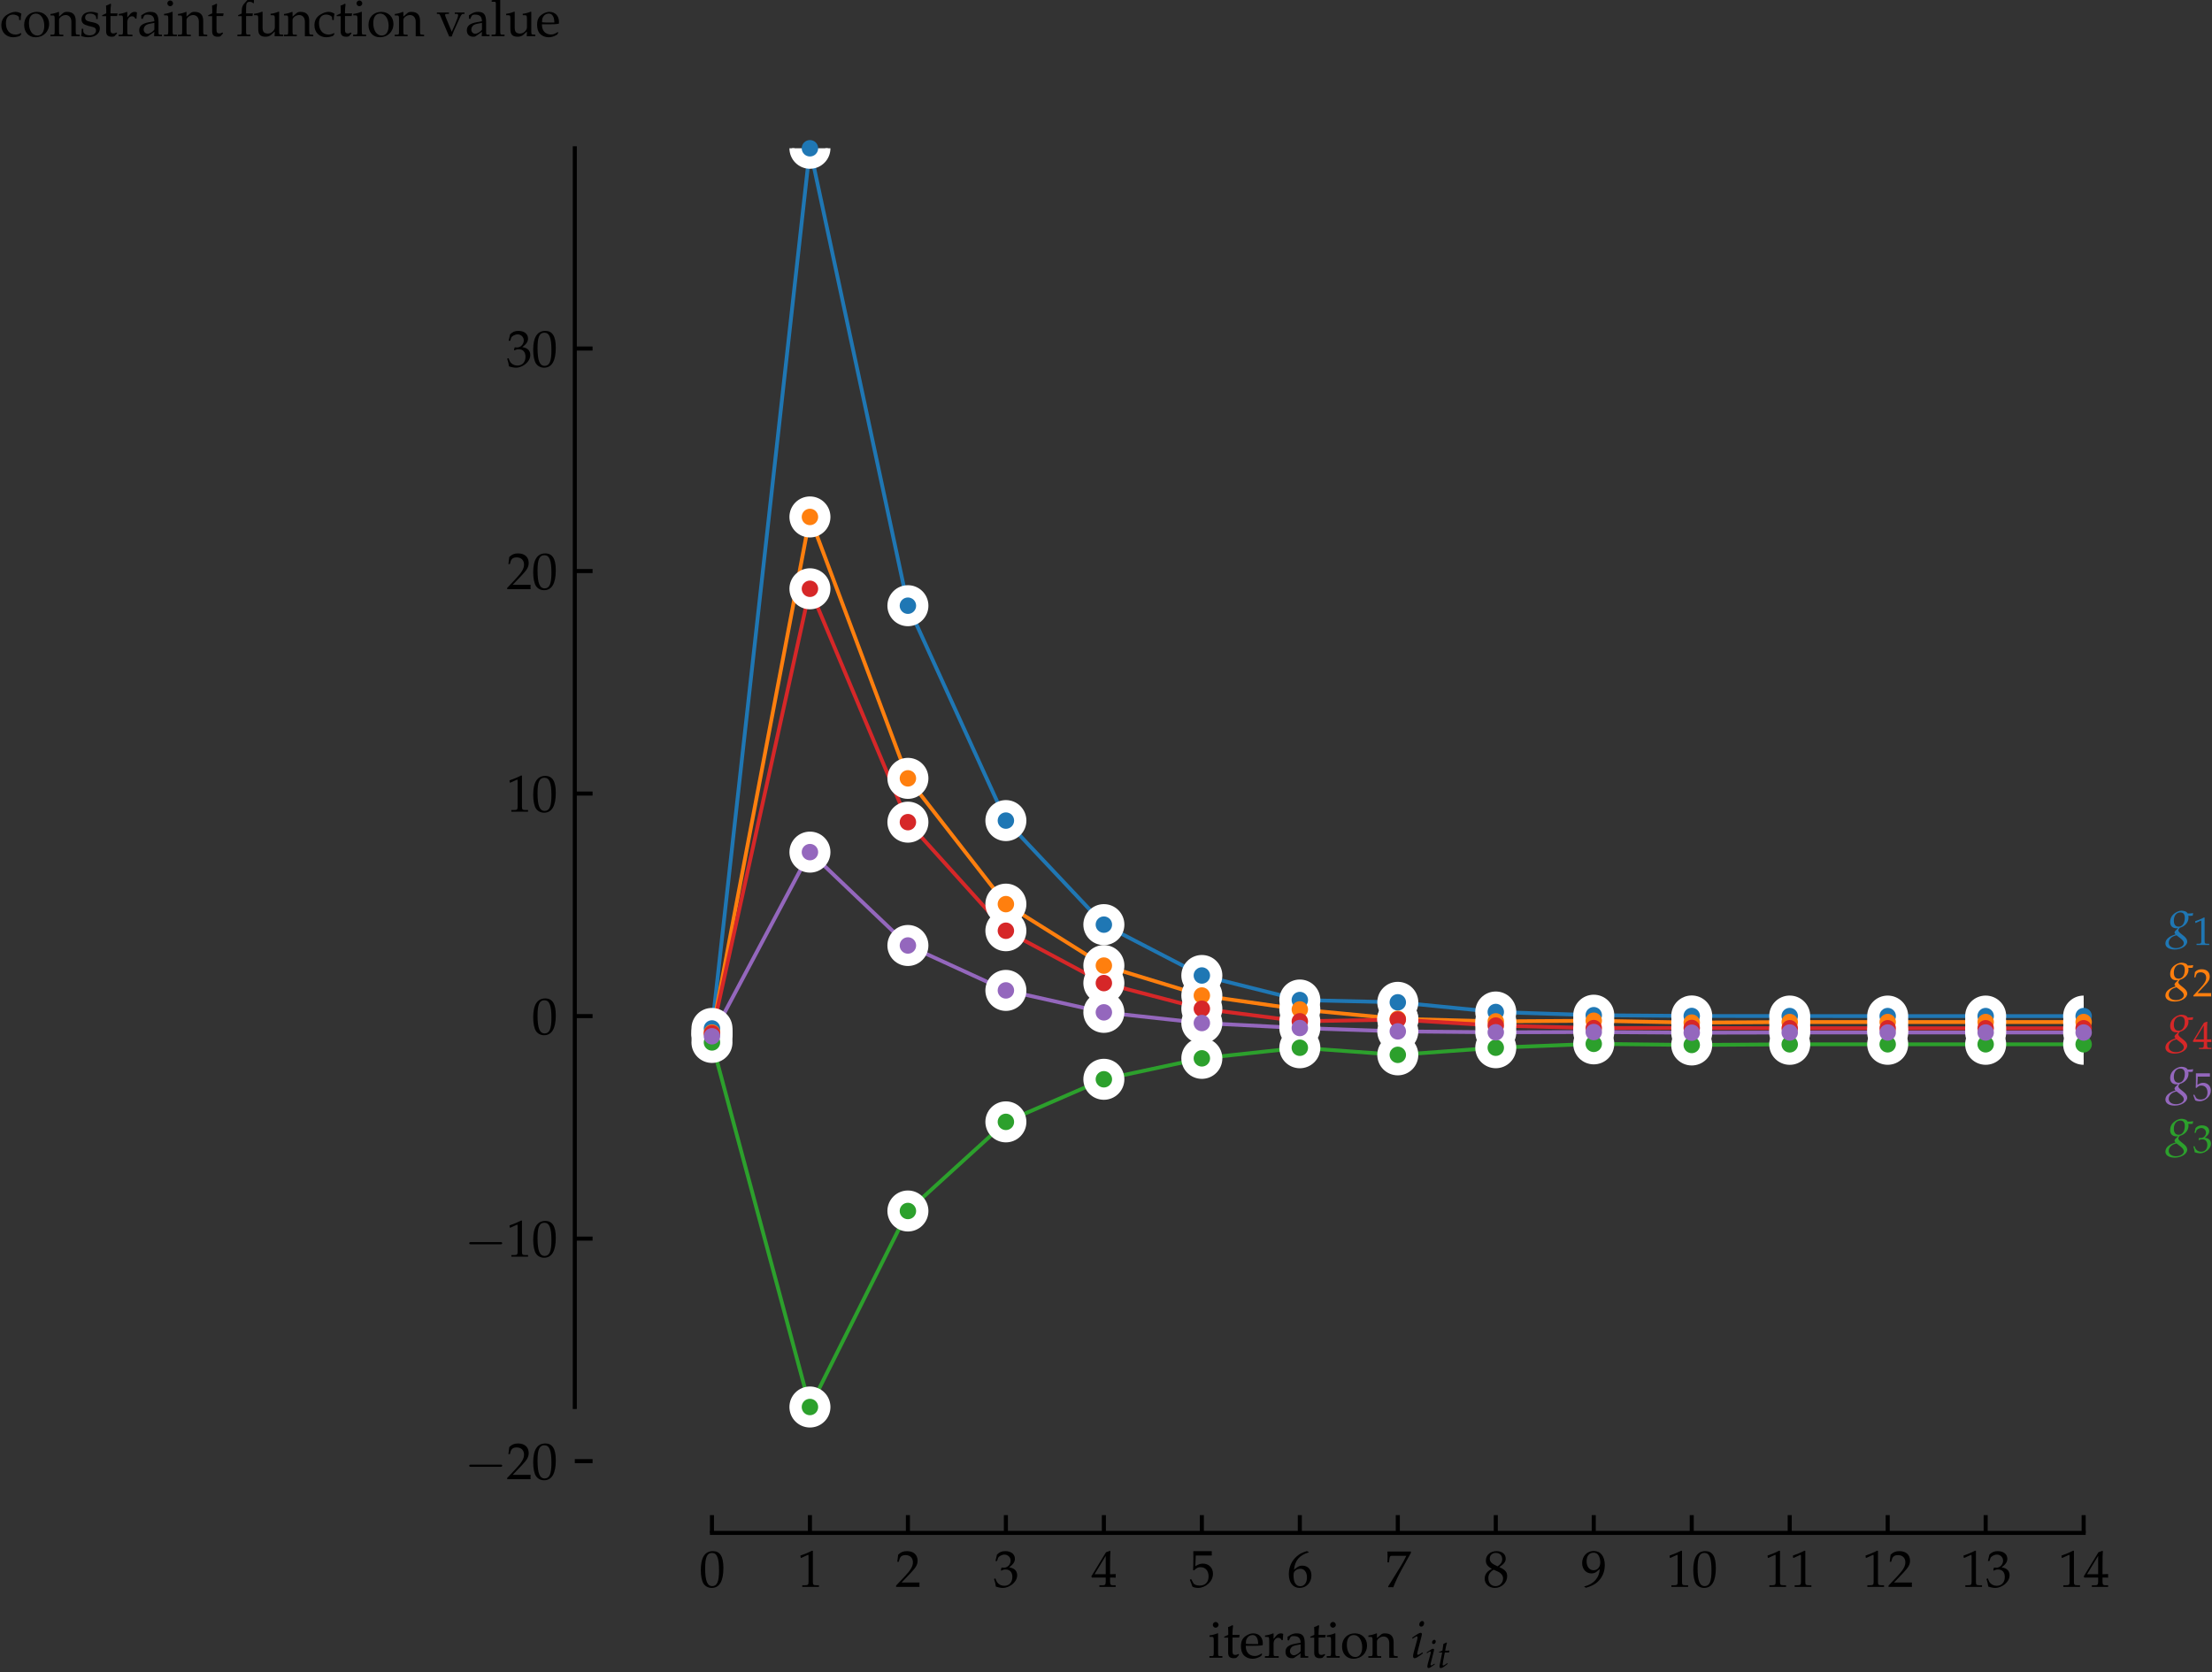 <?xml version="1.0" encoding="utf-8" standalone="no"?>
<!DOCTYPE svg PUBLIC "-//W3C//DTD SVG 1.1//EN"
  "http://www.w3.org/Graphics/SVG/1.1/DTD/svg11.dtd">
<svg height="329.06pt" version="1.1" viewBox="0 0 435.271 329.06" width="435.271pt" xmlns="http://www.w3.org/2000/svg" xmlns:xlink="http://www.w3.org/1999/xlink">
 <rect x="0" y="0" width="435.271" height="329.06" fill="#333333" stroke="none"/>
 <defs>
  <style type="text/css">*{stroke-linecap:butt;stroke-linejoin:round;}</style>
 </defs>
 <g id="figure_1">
  <g id="patch_1">
   <path d="M 0 329.06 
L 435.271 329.06 
L 435.271 0 
L 0 0 
z
" style="fill:none;"/>
  </g>
  <g id="axes_1">
   <g id="patch_2">
    <path d="M 113.105 301.685 
L 410.014 301.685 
L 410.014 29.181 
L 113.105 29.181 
z
" style="fill:none;"/>
   </g>
   <g id="line2d_1">
    <path d="M 140.097 202.407 
L 159.377 29.181 
L 178.656 119.208 
L 197.936 161.501 
L 217.216 181.977 
L 236.496 191.986 
L 255.776 196.814 
L 275.055 197.268 
L 294.335 199.17 
L 313.615 199.802 
L 332.895 199.952 
L 352.175 199.97 
L 371.454 199.974 
L 390.734 199.974 
L 410.014 199.974 
" style="fill:none;stroke:#1f77b4;stroke-linecap:square;stroke-width:0.75;"/>
   </g>
   <g id="line2d_2">
    <path d="M 140.097 203.213 
L 159.377 101.74 
L 178.656 153.188 
L 197.936 177.942 
L 217.216 190.037 
L 236.496 195.926 
L 255.776 198.667 
L 275.055 200.517 
L 294.335 201.018 
L 313.615 200.889 
L 332.895 201.257 
L 352.175 201.15 
L 371.454 201.147 
L 390.734 201.147 
L 410.014 201.147 
" style="fill:none;stroke:#ff7f0e;stroke-linecap:square;stroke-width:0.75;"/>
   </g>
   <g id="line2d_3">
    <path d="M 140.097 205.159 
L 159.377 276.912 
L 178.656 238.334 
L 197.936 220.794 
L 217.216 212.413 
L 236.496 208.293 
L 255.776 206.206 
L 275.055 207.603 
L 294.335 206.201 
L 313.615 205.44 
L 332.895 205.658 
L 352.175 205.533 
L 371.454 205.527 
L 390.734 205.527 
L 410.014 205.527 
" style="fill:none;stroke:#2ca02c;stroke-linecap:square;stroke-width:0.75;"/>
   </g>
   <g id="line2d_4">
    <path d="M 140.097 203.37 
L 159.377 115.878 
L 178.656 161.808 
L 197.936 183.177 
L 217.216 193.483 
L 236.496 198.529 
L 255.776 200.999 
L 275.055 200.662 
L 294.335 201.842 
L 313.615 202.339 
L 332.895 202.315 
L 352.175 202.366 
L 371.454 202.37 
L 390.734 202.37 
L 410.014 202.37 
" style="fill:none;stroke:#d62728;stroke-linecap:square;stroke-width:0.75;"/>
   </g>
   <g id="line2d_5">
    <path d="M 140.097 203.946 
L 159.377 167.705 
L 178.656 186.08 
L 197.936 194.921 
L 217.216 199.24 
L 236.496 201.343 
L 255.776 202.322 
L 275.055 202.983 
L 294.335 203.162 
L 313.615 203.116 
L 332.895 203.247 
L 352.175 203.209 
L 371.454 203.208 
L 390.734 203.208 
L 410.014 203.208 
" style="fill:none;stroke:#9467bd;stroke-linecap:square;stroke-width:0.75;"/>
   </g>
   <g id="matplotlib.axis_1">
    <g id="xtick_1">
     <g id="line2d_6">
      <defs>
       <path d="M 0 0 
L 0 -3.5 
" id="m2b3381c752" style="stroke:#000000;stroke-width:0.8;"/>
      </defs>
      <g>
       <use style="stroke:#000000;stroke-width:0.8;" x="140.097" xlink:href="#m2b3381c752" y="301.685"/>
      </g>
     </g>
     <g id="text_1">
      <!-- $\mathdefault{0}$ -->
      <g transform="translate(137.606 312.313)scale(0.1 -0.1)">
       <defs>
        <path d="M 1683 4416 
C 691 4416 186 3628 186 2077 
C 186 1326 320 680 544 366 
C 768 51 1126 -128 1523 -128 
C 2490 -128 2976 705 2976 2346 
C 2976 3749 2560 4416 1683 4416 
z
M 1568 4192 
C 2189 4192 2438 3564 2438 2025 
C 2438 661 2195 96 1606 96 
C 986 96 723 744 723 2308 
C 723 3660 960 4192 1568 4192 
z
" id="URWPalladioL-Roma-30" transform="scale(0.016)"/>
       </defs>
       <use transform="scale(0.996)" xlink:href="#URWPalladioL-Roma-30"/>
      </g>
     </g>
    </g>
    <g id="xtick_2">
     <g id="line2d_7">
      <g>
       <use style="stroke:#000000;stroke-width:0.8;" x="159.377" xlink:href="#m2b3381c752" y="301.685"/>
      </g>
     </g>
     <g id="text_2">
      <!-- $\mathdefault{1}$ -->
      <g transform="translate(156.886 312.313)scale(0.1 -0.1)">
       <defs>
        <path d="M 429 3584 
L 493 3584 
L 1318 3956 
C 1325 3962 1331 3962 1338 3962 
C 1376 3962 1389 3905 1389 3751 
L 1389 613 
C 1389 276 1318 205 973 205 
L 614 205 
L 614 0 
C 1600 0 1600 0 1670 0 
C 1754 0 1894 0 2112 0 
C 2189 0 2413 0 2675 0 
L 2675 205 
L 2342 205 
C 1990 205 1926 276 1926 612 
L 1926 4443 
L 1837 4475 
C 1421 4257 966 4065 384 3860 
L 429 3584 
z
" id="URWPalladioL-Roma-31" transform="scale(0.016)"/>
       </defs>
       <use transform="scale(0.996)" xlink:href="#URWPalladioL-Roma-31"/>
      </g>
     </g>
    </g>
    <g id="xtick_3">
     <g id="line2d_8">
      <g>
       <use style="stroke:#000000;stroke-width:0.8;" x="178.656" xlink:href="#m2b3381c752" y="301.685"/>
      </g>
     </g>
     <g id="text_3">
      <!-- $\mathdefault{2}$ -->
      <g transform="translate(176.166 312.313)scale(0.1 -0.1)">
       <defs>
        <path d="M 102 160 
L 102 0 
C 1299 0 1299 0 1530 0 
C 1760 0 1760 0 2995 0 
C 2982 125 2982 186 2982 269 
C 2982 348 2982 407 2995 539 
C 2259 539 1965 539 781 539 
L 1946 1761 
C 2566 2414 2758 2763 2758 3238 
C 2758 3966 2259 4416 1446 4416 
C 986 4416 672 4288 358 3969 
L 250 3099 
L 435 3099 
L 518 3393 
C 621 3763 851 3923 1280 3923 
C 1830 3923 2182 3577 2182 3035 
C 2182 2555 1914 2083 1190 1316 
L 102 160 
z
" id="URWPalladioL-Roma-32" transform="scale(0.016)"/>
       </defs>
       <use transform="scale(0.996)" xlink:href="#URWPalladioL-Roma-32"/>
      </g>
     </g>
    </g>
    <g id="xtick_4">
     <g id="line2d_9">
      <g>
       <use style="stroke:#000000;stroke-width:0.8;" x="197.936" xlink:href="#m2b3381c752" y="301.685"/>
      </g>
     </g>
     <g id="text_4">
      <!-- $\mathdefault{3}$ -->
      <g transform="translate(195.446 312.313)scale(0.1 -0.1)">
       <defs>
        <path d="M 275 3197 
L 474 3197 
L 589 3554 
C 659 3770 1062 3987 1395 3987 
C 1811 3987 2150 3649 2150 3248 
C 2150 2770 1773 2368 1318 2368 
C 1267 2368 1197 2368 1114 2381 
L 1018 2381 
L 941 2047 
L 986 2008 
C 1229 2118 1350 2150 1523 2150 
C 2054 2150 2362 1809 2362 1222 
C 2362 566 1971 135 1376 135 
C 1082 135 819 231 627 411 
C 474 553 390 701 269 1049 
L 96 985 
C 230 593 282 361 320 39 
C 659 -77 941 -128 1178 -128 
C 1690 -128 2278 161 2630 593 
C 2848 857 2957 1140 2957 1442 
C 2957 1751 2829 2022 2598 2182 
C 2438 2298 2291 2350 1971 2407 
C 2483 2803 2675 3096 2675 3472 
C 2675 4040 2202 4416 1491 4416 
C 1056 4416 768 4295 461 3989 
L 275 3197 
z
" id="URWPalladioL-Roma-33" transform="scale(0.016)"/>
       </defs>
       <use transform="scale(0.996)" xlink:href="#URWPalladioL-Roma-33"/>
      </g>
     </g>
    </g>
    <g id="xtick_5">
     <g id="line2d_10">
      <g>
       <use style="stroke:#000000;stroke-width:0.8;" x="217.216" xlink:href="#m2b3381c752" y="301.685"/>
      </g>
     </g>
     <g id="text_5">
      <!-- $\mathdefault{4}$ -->
      <g transform="translate(214.725 312.313)scale(0.1 -0.1)">
       <defs>
        <path d="M 1792 1152 
L 1792 673 
C 1792 289 1722 199 1408 199 
L 1011 199 
L 1011 0 
C 1862 0 1862 0 2016 0 
C 2170 0 2170 0 3021 0 
L 3021 199 
L 2714 199 
C 2400 199 2330 282 2330 669 
L 2330 1152 
C 2707 1152 2842 1152 3021 1133 
L 3021 1588 
C 2720 1563 2598 1563 2502 1563 
L 2483 1563 
L 2330 1563 
L 2330 2457 
C 2330 3600 2342 4152 2374 4416 
L 2298 4448 
L 1824 4275 
L 13 1299 
L 83 1152 
L 1792 1152 
z
M 1792 1563 
L 416 1563 
L 1792 3826 
L 1792 1563 
z
" id="URWPalladioL-Roma-34" transform="scale(0.016)"/>
       </defs>
       <use transform="scale(0.996)" xlink:href="#URWPalladioL-Roma-34"/>
      </g>
     </g>
    </g>
    <g id="xtick_6">
     <g id="line2d_11">
      <g>
       <use style="stroke:#000000;stroke-width:0.8;" x="236.496" xlink:href="#m2b3381c752" y="301.685"/>
      </g>
     </g>
     <g id="text_6">
      <!-- $\mathdefault{5}$ -->
      <g transform="translate(234.005 312.313)scale(0.1 -0.1)">
       <defs>
        <path d="M 813 3877 
C 1638 3877 1997 3877 2765 3877 
L 2797 3907 
C 2784 4016 2784 4064 2784 4144 
C 2784 4229 2784 4277 2797 4386 
L 2765 4416 
C 2285 4416 1997 4416 1651 4416 
C 1299 4416 1018 4416 538 4416 
L 506 4403 
C 512 4011 518 3729 518 3523 
C 518 2977 499 2360 480 2077 
L 608 2038 
C 909 2341 1082 2432 1395 2432 
C 2010 2432 2394 1993 2394 1296 
C 2394 580 1984 160 1286 160 
C 941 160 621 277 531 444 
L 237 973 
L 83 883 
C 230 516 307 310 397 27 
C 576 -71 832 -128 1107 -128 
C 1536 -128 1990 59 2342 368 
C 2733 716 2938 1154 2938 1630 
C 2938 2359 2419 2874 1690 2874 
C 1382 2874 1152 2791 755 2554 
L 813 3877 
z
" id="URWPalladioL-Roma-35" transform="scale(0.016)"/>
       </defs>
       <use transform="scale(0.996)" xlink:href="#URWPalladioL-Roma-35"/>
      </g>
     </g>
    </g>
    <g id="xtick_7">
     <g id="line2d_12">
      <g>
       <use style="stroke:#000000;stroke-width:0.8;" x="255.776" xlink:href="#m2b3381c752" y="301.685"/>
      </g>
     </g>
     <g id="text_7">
      <!-- $\mathdefault{6}$ -->
      <g transform="translate(253.285 312.313)scale(0.1 -0.1)">
       <defs>
        <path d="M 2662 4310 
L 2426 4419 
C 1811 4214 1549 4086 1222 3804 
C 563 3246 205 2464 205 1585 
C 205 526 717 -128 1542 -128 
C 2374 -128 2995 532 2995 1405 
C 2995 2143 2554 2624 1875 2624 
C 1555 2624 1363 2540 986 2239 
C 915 2181 909 2175 838 2124 
C 973 3284 1510 3913 2662 4259 
L 2662 4310 
z
M 1632 2239 
C 2118 2239 2445 1816 2445 1181 
C 2445 513 2118 83 1626 83 
C 1082 83 787 551 787 1412 
C 787 1636 813 1758 883 1867 
C 1024 2085 1325 2239 1632 2239 
z
" id="URWPalladioL-Roma-36" transform="scale(0.016)"/>
       </defs>
       <use transform="scale(0.996)" xlink:href="#URWPalladioL-Roma-36"/>
      </g>
     </g>
    </g>
    <g id="xtick_8">
     <g id="line2d_13">
      <g>
       <use style="stroke:#000000;stroke-width:0.8;" x="275.055" xlink:href="#m2b3381c752" y="301.685"/>
      </g>
     </g>
     <g id="text_8">
      <!-- $\mathdefault{7}$ -->
      <g transform="translate(272.565 312.313)scale(0.1 -0.1)">
       <defs>
        <path d="M 358 32 
L 416 -51 
C 666 -32 666 -32 710 -32 
C 755 -32 755 -32 1005 -51 
C 1274 649 1587 1317 2010 2087 
L 3181 4199 
L 3181 4372 
C 2490 4372 2266 4372 1747 4372 
C 1280 4372 966 4372 346 4372 
L 282 4359 
C 301 3750 301 3750 301 3685 
C 301 3614 301 3614 282 3031 
L 474 3031 
L 518 3390 
C 570 3789 614 3840 909 3840 
L 2618 3840 
C 2362 3313 2163 2941 1920 2549 
L 358 32 
z
" id="URWPalladioL-Roma-37" transform="scale(0.016)"/>
       </defs>
       <use transform="scale(0.996)" xlink:href="#URWPalladioL-Roma-37"/>
      </g>
     </g>
    </g>
    <g id="xtick_9">
     <g id="line2d_14">
      <g>
       <use style="stroke:#000000;stroke-width:0.8;" x="294.335" xlink:href="#m2b3381c752" y="301.685"/>
      </g>
     </g>
     <g id="text_9">
      <!-- $\mathdefault{8}$ -->
      <g transform="translate(291.845 312.313)scale(0.1 -0.1)">
       <defs>
        <path d="M 1075 2211 
C 813 2090 704 2019 563 1884 
C 320 1641 192 1352 192 1019 
C 192 359 723 -128 1446 -128 
C 2278 -128 2970 526 2970 1320 
C 2970 1833 2733 2109 2003 2442 
C 2586 2840 2790 3109 2790 3493 
C 2790 4044 2336 4416 1658 4416 
C 896 4416 339 3929 339 3257 
C 339 2821 512 2577 1075 2211 
z
M 1818 1891 
C 2221 1711 2464 1397 2464 1052 
C 2464 513 2061 90 1542 90 
C 998 90 646 475 646 1071 
C 646 1538 832 1833 1306 2122 
L 1818 1891 
z
M 1427 2712 
C 1024 2910 819 3167 819 3487 
C 819 3910 1126 4198 1581 4198 
C 2048 4198 2355 3891 2355 3422 
C 2355 3058 2195 2808 1779 2538 
L 1427 2712 
z
" id="URWPalladioL-Roma-38" transform="scale(0.016)"/>
       </defs>
       <use transform="scale(0.996)" xlink:href="#URWPalladioL-Roma-38"/>
      </g>
     </g>
    </g>
    <g id="xtick_10">
     <g id="line2d_15">
      <g>
       <use style="stroke:#000000;stroke-width:0.8;" x="313.615" xlink:href="#m2b3381c752" y="301.685"/>
      </g>
     </g>
     <g id="text_10">
      <!-- $\mathdefault{9}$ -->
      <g transform="translate(311.124 312.313)scale(0.1 -0.1)">
       <defs>
        <path d="M 614 -106 
C 1325 125 1632 272 1978 566 
C 2598 1098 2925 1835 2925 2693 
C 2925 3776 2406 4435 1562 4435 
C 742 4435 128 3795 128 2938 
C 128 2201 608 1664 1274 1664 
C 1491 1664 1741 1734 1856 1830 
L 2304 2202 
C 2253 1125 1555 336 397 54 
L 397 3 
L 614 -106 
z
M 1536 4224 
C 1824 4224 2035 4102 2176 3846 
C 2291 3641 2368 3328 2368 3040 
C 2368 2451 2029 2055 1536 2055 
C 1024 2055 678 2509 678 3174 
C 678 3821 1011 4224 1536 4224 
z
" id="URWPalladioL-Roma-39" transform="scale(0.016)"/>
       </defs>
       <use transform="scale(0.996)" xlink:href="#URWPalladioL-Roma-39"/>
      </g>
     </g>
    </g>
    <g id="xtick_11">
     <g id="line2d_16">
      <g>
       <use style="stroke:#000000;stroke-width:0.8;" x="332.895" xlink:href="#m2b3381c752" y="301.685"/>
      </g>
     </g>
     <g id="text_11">
      <!-- $\mathdefault{10}$ -->
      <g transform="translate(327.914 312.313)scale(0.1 -0.1)">
       <use transform="scale(0.996)" xlink:href="#URWPalladioL-Roma-31"/>
       <use transform="translate(49.813 0)scale(0.996)" xlink:href="#URWPalladioL-Roma-30"/>
      </g>
     </g>
    </g>
    <g id="xtick_12">
     <g id="line2d_17">
      <g>
       <use style="stroke:#000000;stroke-width:0.8;" x="352.175" xlink:href="#m2b3381c752" y="301.685"/>
      </g>
     </g>
     <g id="text_12">
      <!-- $\mathdefault{11}$ -->
      <g transform="translate(347.193 312.313)scale(0.1 -0.1)">
       <use transform="scale(0.996)" xlink:href="#URWPalladioL-Roma-31"/>
       <use transform="translate(49.813 0)scale(0.996)" xlink:href="#URWPalladioL-Roma-31"/>
      </g>
     </g>
    </g>
    <g id="xtick_13">
     <g id="line2d_18">
      <g>
       <use style="stroke:#000000;stroke-width:0.8;" x="371.454" xlink:href="#m2b3381c752" y="301.685"/>
      </g>
     </g>
     <g id="text_13">
      <!-- $\mathdefault{12}$ -->
      <g transform="translate(366.473 312.313)scale(0.1 -0.1)">
       <use transform="scale(0.996)" xlink:href="#URWPalladioL-Roma-31"/>
       <use transform="translate(49.813 0)scale(0.996)" xlink:href="#URWPalladioL-Roma-32"/>
      </g>
     </g>
    </g>
    <g id="xtick_14">
     <g id="line2d_19">
      <g>
       <use style="stroke:#000000;stroke-width:0.8;" x="390.734" xlink:href="#m2b3381c752" y="301.685"/>
      </g>
     </g>
     <g id="text_14">
      <!-- $\mathdefault{13}$ -->
      <g transform="translate(385.753 312.313)scale(0.1 -0.1)">
       <use transform="scale(0.996)" xlink:href="#URWPalladioL-Roma-31"/>
       <use transform="translate(49.813 0)scale(0.996)" xlink:href="#URWPalladioL-Roma-33"/>
      </g>
     </g>
    </g>
    <g id="xtick_15">
     <g id="line2d_20">
      <g>
       <use style="stroke:#000000;stroke-width:0.8;" x="410.014" xlink:href="#m2b3381c752" y="301.685"/>
      </g>
     </g>
     <g id="text_15">
      <!-- $\mathdefault{14}$ -->
      <g transform="translate(405.033 312.313)scale(0.1 -0.1)">
       <use transform="scale(0.996)" xlink:href="#URWPalladioL-Roma-31"/>
       <use transform="translate(49.813 0)scale(0.996)" xlink:href="#URWPalladioL-Roma-34"/>
      </g>
     </g>
    </g>
    <g id="text_16">
     <!-- iteration $i_{it}$ -->
     <g transform="translate(237.775 326.251)scale(0.1 -0.1)">
      <defs>
       <path d="M 1203 2993 
L 1146 3019 
C 819 2884 486 2793 147 2755 
L 147 2576 
L 384 2576 
C 640 2576 666 2531 666 2105 
L 666 651 
C 666 244 646 199 429 199 
L 134 199 
L 134 0 
C 774 0 774 0 934 0 
C 1094 0 1094 0 1734 0 
L 1734 199 
L 1440 199 
C 1222 199 1203 244 1203 651 
L 1203 2993 
z
M 909 4416 
C 717 4416 550 4249 550 4056 
C 550 3870 717 3704 902 3704 
C 1088 3704 1261 3870 1261 4056 
C 1261 4236 1088 4416 909 4416 
z
" id="URWPalladioL-Roma-69" transform="scale(0.016)"/>
       <path d="M 627 2476 
L 627 619 
C 627 142 838 -64 1331 -64 
C 1478 -64 1632 -32 1670 13 
L 1978 353 
L 1894 463 
C 1734 372 1638 340 1517 340 
C 1267 340 1165 470 1165 788 
L 1165 2489 
L 1984 2489 
L 2042 2816 
L 1165 2816 
L 1165 3056 
C 1165 3321 1184 3547 1235 3951 
L 1158 4021 
C 1005 3925 813 3842 614 3778 
C 634 3585 640 3463 640 3271 
L 640 2822 
L 141 2598 
L 141 2476 
L 627 2476 
z
" id="URWPalladioL-Roma-74" transform="scale(0.016)"/>
       <path d="M 2797 447 
L 2714 511 
C 2304 269 2157 212 1882 212 
C 1466 212 1120 398 941 711 
C 819 921 774 1101 762 1472 
L 1696 1472 
C 2138 1472 2413 1472 2854 1544 
C 2861 1634 2867 1693 2867 1771 
C 2867 2520 2394 3008 1677 3008 
C 1440 3008 1165 2924 902 2770 
C 378 2469 166 2071 166 1404 
C 166 1000 262 654 435 410 
C 691 71 1120 -128 1600 -128 
C 1837 -128 2074 -77 2336 37 
C 2509 108 2643 191 2669 230 
L 2797 447 
z
M 2298 1690 
C 1965 1690 1811 1690 1581 1690 
C 1286 1690 1120 1690 774 1722 
C 774 2027 800 2169 883 2337 
C 1018 2622 1293 2796 1600 2796 
C 1811 2796 1978 2711 2093 2534 
C 2234 2319 2278 2129 2298 1690 
z
" id="URWPalladioL-Roma-65" transform="scale(0.016)"/>
       <path d="M 147 2565 
L 384 2565 
C 640 2565 666 2520 666 2094 
L 666 643 
C 666 237 646 192 429 192 
L 134 192 
L 134 -7 
C 595 -7 762 -7 922 -7 
C 1050 -7 1050 -7 1837 -7 
L 1837 192 
L 1504 192 
C 1216 192 1203 211 1203 638 
L 1203 1751 
C 1203 2139 1459 2463 1773 2463 
C 1965 2463 2099 2373 2202 2169 
L 2336 2169 
L 2394 2937 
C 2323 2982 2208 3008 2093 3008 
C 1901 3008 1696 2905 1562 2745 
L 1203 2322 
L 1203 2982 
L 1146 3008 
C 819 2873 486 2783 147 2745 
L 147 2565 
z
" id="URWPalladioL-Roma-72" transform="scale(0.016)"/>
       <path d="M 2074 538 
L 2042 -1 
C 2458 -1 2458 -1 2541 -1 
C 2573 -1 2733 -1 3014 -1 
L 3014 192 
L 2765 192 
C 2611 192 2586 244 2586 558 
L 2586 1731 
C 2586 2668 2317 3008 1574 3008 
C 1299 3008 1043 2937 800 2791 
L 461 2585 
L 461 2171 
L 627 2126 
L 710 2323 
C 845 2623 909 2668 1203 2668 
C 1805 2668 2054 2431 2074 1852 
L 1440 1736 
C 570 1577 205 1277 205 722 
C 205 224 506 -64 1011 -64 
C 1126 -64 1235 -45 1280 -13 
L 2074 538 
z
M 2074 806 
C 1888 544 1485 302 1235 302 
C 979 302 755 538 755 812 
C 755 1048 883 1271 1075 1392 
C 1235 1488 1587 1577 2074 1648 
L 2074 806 
z
" id="URWPalladioL-Roma-61" transform="scale(0.016)"/>
       <path d="M 1786 3008 
C 851 3008 205 2347 205 1392 
C 205 487 774 -128 1600 -128 
C 2586 -128 3290 558 3290 1520 
C 3290 2386 2662 3008 1786 3008 
z
M 1670 2796 
C 2259 2796 2694 2155 2694 1283 
C 2694 545 2368 83 1850 83 
C 1222 83 800 699 800 1610 
C 800 2379 1107 2796 1670 2796 
z
" id="URWPalladioL-Roma-6f" transform="scale(0.016)"/>
       <path d="M 2624 -7 
C 3014 -7 3021 -7 3130 -7 
C 3219 -7 3219 -7 3661 -7 
L 3661 179 
L 3398 205 
C 3181 205 3162 244 3162 654 
L 3162 1892 
C 3162 2642 2810 3008 2093 3008 
C 1856 3008 1722 2963 1587 2847 
L 1101 2424 
L 1101 2982 
L 1043 3008 
C 717 2873 384 2783 45 2745 
L 45 2565 
L 282 2565 
C 538 2565 563 2520 563 2094 
L 563 643 
C 563 237 544 192 326 192 
L 38 192 
L 38 -7 
C 474 -7 646 -7 832 -7 
C 1018 -7 1190 -7 1626 -7 
L 1626 192 
L 1338 192 
C 1120 192 1101 237 1101 643 
L 1101 2011 
C 1101 2300 1523 2616 1914 2616 
C 2342 2616 2624 2297 2624 1806 
L 2624 -7 
z
" id="URWPalladioL-Roma-6e" transform="scale(0.016)"/>
       <path d="M 218 2471 
L 262 2343 
L 467 2477 
C 704 2625 723 2637 768 2637 
C 832 2637 883 2574 883 2490 
C 883 2445 858 2299 832 2208 
L 410 676 
C 358 478 326 306 326 184 
C 326 31 397 -64 518 -64 
C 685 -64 915 69 1542 536 
L 1478 651 
L 1312 543 
C 1126 421 979 351 922 351 
C 877 351 838 415 838 478 
C 838 542 851 600 883 734 
L 1376 2676 
C 1402 2784 1414 2855 1414 2906 
C 1414 3014 1357 3072 1254 3072 
C 1114 3072 877 2938 397 2599 
L 218 2471 
z
M 1459 4529 
C 1274 4529 1088 4318 1088 4102 
C 1088 3942 1184 3840 1338 3840 
C 1536 3840 1690 4025 1690 4267 
C 1690 4420 1594 4529 1459 4529 
z
" id="URWPalladioL-Ital-69" transform="scale(0.016)"/>
       <path d="M 800 2465 
L 442 671 
C 435 626 429 615 410 538 
C 371 361 358 265 358 190 
C 358 31 429 -64 550 -64 
C 774 -64 998 62 1498 463 
L 1594 538 
L 1696 621 
L 1632 735 
L 1344 538 
C 1158 412 1030 348 960 348 
C 902 348 870 399 870 474 
C 870 639 960 1153 1146 2072 
L 1229 2465 
L 1914 2465 
L 1984 2784 
C 1741 2752 1523 2752 1280 2752 
C 1382 3348 1453 3659 1568 4001 
L 1498 4097 
C 1370 4021 1197 3944 998 3868 
L 838 2784 
C 557 2650 390 2580 275 2548 
L 262 2465 
L 800 2465 
z
" id="URWPalladioL-Ital-74" transform="scale(0.016)"/>
      </defs>
      <use transform="scale(0.996)" xlink:href="#URWPalladioL-Roma-69"/>
      <use transform="translate(28.99 0)scale(0.996)" xlink:href="#URWPalladioL-Roma-74"/>
      <use transform="translate(61.467 0)scale(0.996)" xlink:href="#URWPalladioL-Roma-65"/>
      <use transform="translate(109.188 0)scale(0.996)" xlink:href="#URWPalladioL-Roma-72"/>
      <use transform="translate(148.54 0)scale(0.996)" xlink:href="#URWPalladioL-Roma-61"/>
      <use transform="translate(198.353 0)scale(0.996)" xlink:href="#URWPalladioL-Roma-74"/>
      <use transform="translate(230.83 0)scale(0.996)" xlink:href="#URWPalladioL-Roma-69"/>
      <use transform="translate(259.82 0)scale(0.996)" xlink:href="#URWPalladioL-Roma-6f"/>
      <use transform="translate(314.216 0)scale(0.996)" xlink:href="#URWPalladioL-Roma-6e"/>
      <use transform="translate(397.652 0)scale(0.996)" xlink:href="#URWPalladioL-Ital-69"/>
      <use transform="translate(427.009 -19.6)scale(0.757)" xlink:href="#URWPalladioL-Ital-69"/>
      <use transform="translate(450.48 -19.6)scale(0.757)" xlink:href="#URWPalladioL-Ital-74"/>
     </g>
    </g>
   </g>
   <g id="matplotlib.axis_2">
    <g id="ytick_1">
     <g id="line2d_21">
      <defs>
       <path d="M 0 0 
L 3.5 0 
" id="mc78c1a6d65" style="stroke:#000000;stroke-width:0.8;"/>
      </defs>
      <g>
       <use style="stroke:#000000;stroke-width:0.8;" x="113.105" xlink:href="#mc78c1a6d65" y="287.56"/>
      </g>
     </g>
     <g id="text_17">
      <!-- $\mathdefault{−20}$ -->
      <g transform="translate(91.448 291.124)scale(0.1 -0.1)">
       <defs>
        <path d="M 4218 1472 
C 4326 1472 4442 1472 4442 1600 
C 4442 1728 4326 1728 4218 1728 
L 755 1728 
C 646 1728 531 1728 531 1600 
C 531 1472 646 1472 755 1472 
L 4218 1472 
z
" id="CMSY10-0" transform="scale(0.016)"/>
       </defs>
       <use transform="scale(1.038)" xlink:href="#CMSY10-0"/>
       <use transform="translate(81.942 0)scale(0.996)" xlink:href="#URWPalladioL-Roma-32"/>
       <use transform="translate(131.755 0)scale(0.996)" xlink:href="#URWPalladioL-Roma-30"/>
      </g>
     </g>
    </g>
    <g id="ytick_2">
     <g id="line2d_22">
      <g>
       <use style="stroke:#000000;stroke-width:0.8;" x="113.105" xlink:href="#mc78c1a6d65" y="243.767"/>
      </g>
     </g>
     <g id="text_18">
      <!-- $\mathdefault{−10}$ -->
      <g transform="translate(91.448 247.331)scale(0.1 -0.1)">
       <use transform="scale(1.038)" xlink:href="#CMSY10-0"/>
       <use transform="translate(81.942 0)scale(0.996)" xlink:href="#URWPalladioL-Roma-31"/>
       <use transform="translate(131.755 0)scale(0.996)" xlink:href="#URWPalladioL-Roma-30"/>
      </g>
     </g>
    </g>
    <g id="ytick_3">
     <g id="line2d_23">
      <g>
       <use style="stroke:#000000;stroke-width:0.8;" x="113.105" xlink:href="#mc78c1a6d65" y="199.974"/>
      </g>
     </g>
     <g id="text_19">
      <!-- $\mathdefault{0}$ -->
      <g transform="translate(104.624 203.538)scale(0.1 -0.1)">
       <use transform="scale(0.996)" xlink:href="#URWPalladioL-Roma-30"/>
      </g>
     </g>
    </g>
    <g id="ytick_4">
     <g id="line2d_24">
      <g>
       <use style="stroke:#000000;stroke-width:0.8;" x="113.105" xlink:href="#mc78c1a6d65" y="156.181"/>
      </g>
     </g>
     <g id="text_20">
      <!-- $\mathdefault{10}$ -->
      <g transform="translate(99.642 159.745)scale(0.1 -0.1)">
       <use transform="scale(0.996)" xlink:href="#URWPalladioL-Roma-31"/>
       <use transform="translate(49.813 0)scale(0.996)" xlink:href="#URWPalladioL-Roma-30"/>
      </g>
     </g>
    </g>
    <g id="ytick_5">
     <g id="line2d_25">
      <g>
       <use style="stroke:#000000;stroke-width:0.8;" x="113.105" xlink:href="#mc78c1a6d65" y="112.388"/>
      </g>
     </g>
     <g id="text_21">
      <!-- $\mathdefault{20}$ -->
      <g transform="translate(99.642 115.952)scale(0.1 -0.1)">
       <use transform="scale(0.996)" xlink:href="#URWPalladioL-Roma-32"/>
       <use transform="translate(49.813 0)scale(0.996)" xlink:href="#URWPalladioL-Roma-30"/>
      </g>
     </g>
    </g>
    <g id="ytick_6">
     <g id="line2d_26">
      <g>
       <use style="stroke:#000000;stroke-width:0.8;" x="113.105" xlink:href="#mc78c1a6d65" y="68.595"/>
      </g>
     </g>
     <g id="text_22">
      <!-- $\mathdefault{30}$ -->
      <g transform="translate(99.642 72.159)scale(0.1 -0.1)">
       <use transform="scale(0.996)" xlink:href="#URWPalladioL-Roma-33"/>
       <use transform="translate(49.813 0)scale(0.996)" xlink:href="#URWPalladioL-Roma-30"/>
      </g>
     </g>
    </g>
    <g id="text_23">
     <!-- constraint function value -->
     <g transform="translate(0 7.128)scale(0.1 -0.1)">
      <defs>
       <path d="M 2554 1994 
C 2554 2289 2586 2552 2643 2783 
C 2387 2937 2163 3008 1901 3008 
C 1594 3008 1235 2886 851 2642 
C 403 2360 166 1911 166 1347 
C 166 481 774 -128 1632 -128 
C 1965 -128 2445 -6 2509 90 
L 2643 295 
L 2579 391 
C 2342 263 2138 205 1907 205 
C 1197 205 730 757 730 1603 
C 730 2289 1050 2674 1626 2674 
C 1907 2674 2214 2546 2330 2386 
L 2374 1994 
L 2554 1994 
z
" id="URWPalladioL-Roma-63" transform="scale(0.016)"/>
       <path d="M 262 917 
C 262 475 243 282 192 26 
C 525 -83 774 -128 1069 -128 
C 1907 -128 2502 321 2502 949 
C 2502 1148 2445 1295 2323 1424 
C 2157 1584 1946 1661 1382 1770 
C 858 1873 685 2001 685 2296 
C 685 2616 909 2796 1299 2796 
C 1728 2796 2054 2572 2054 2270 
L 2054 2123 
L 2234 2123 
C 2240 2495 2246 2648 2266 2847 
C 1926 2963 1696 3008 1434 3008 
C 691 3008 237 2655 237 2078 
C 237 1770 378 1552 672 1417 
C 845 1340 1184 1238 1619 1141 
C 1907 1077 2029 943 2029 699 
C 2029 353 1709 109 1254 109 
C 787 109 454 333 454 654 
L 454 917 
L 262 917 
z
" id="URWPalladioL-Roma-73" transform="scale(0.016)"/>
       <path d="M 2182 4601 
C 2048 4652 1971 4672 1888 4672 
C 1683 4672 1459 4563 1318 4404 
L 947 3985 
C 762 3775 678 3490 678 3070 
L 678 2803 
L 237 2604 
L 237 2476 
L 678 2476 
L 678 651 
C 678 244 659 199 442 199 
L 147 199 
L 147 0 
C 787 0 787 0 947 0 
C 1107 0 1107 0 1747 0 
L 1747 199 
L 1453 199 
C 1235 199 1216 245 1216 653 
L 1216 2489 
L 2010 2489 
L 2054 2816 
L 1216 2816 
L 1216 3350 
C 1216 4073 1299 4248 1664 4248 
C 1837 4248 1952 4204 2106 4071 
L 2182 4109 
L 2182 4601 
z
" id="URWPalladioL-Roma-66" transform="scale(0.016)"/>
       <path d="M 3219 3009 
L 3162 3035 
C 2835 2900 2502 2810 2163 2772 
L 2163 2592 
L 2400 2592 
C 2656 2592 2682 2547 2682 2121 
L 2682 1070 
C 2682 928 2592 747 2445 599 
C 2266 418 2061 327 1811 327 
C 1587 327 1408 398 1306 521 
C 1216 624 1171 824 1171 1107 
L 1171 3009 
L 1114 3035 
C 787 2900 454 2810 115 2772 
L 115 2592 
L 352 2592 
C 608 2592 634 2547 634 2122 
L 634 1039 
C 634 587 672 387 787 227 
C 928 33 1171 -64 1536 -64 
C 1824 -64 2080 26 2253 186 
L 2682 585 
C 2682 401 2675 298 2656 0 
C 3085 0 3091 0 3187 0 
C 3277 0 3277 0 3718 0 
L 3718 186 
L 3456 212 
C 3238 212 3219 251 3219 664 
L 3219 3009 
z
" id="URWPalladioL-Roma-75" transform="scale(0.016)"/>
       <path d="M 3450 2752 
L 3450 2932 
C 3066 2932 2950 2932 2848 2932 
C 2746 2932 2630 2932 2246 2932 
L 2246 2752 
L 2509 2752 
C 2611 2752 2662 2694 2662 2591 
C 2662 2489 2618 2317 2541 2124 
L 2272 1445 
C 2195 1259 2118 1080 1875 549 
L 1114 2393 
C 1075 2482 1056 2566 1056 2636 
C 1056 2707 1114 2752 1216 2752 
L 1530 2752 
L 1530 2932 
C 902 2932 902 2932 781 2932 
C 659 2932 352 2932 38 2932 
L 38 2752 
L 256 2752 
C 352 2739 384 2701 454 2541 
L 1555 -32 
L 1875 -32 
C 1914 77 1978 243 1978 256 
C 2048 447 2131 664 2138 664 
L 2893 2324 
C 3034 2625 3123 2739 3251 2752 
L 3450 2752 
z
" id="URWPalladioL-Roma-76" transform="scale(0.016)"/>
       <path d="M 147 4256 
L 506 4256 
C 621 4256 666 4185 666 3992 
L 666 651 
C 666 244 646 199 429 199 
L 134 199 
L 134 0 
C 774 0 774 0 934 0 
C 1094 0 1094 0 1734 0 
L 1734 199 
L 1440 199 
C 1222 199 1203 244 1203 650 
L 1203 4621 
L 1146 4673 
C 864 4564 653 4512 147 4435 
L 147 4256 
z
" id="URWPalladioL-Roma-6c" transform="scale(0.016)"/>
      </defs>
      <use transform="scale(0.996)" xlink:href="#URWPalladioL-Roma-63"/>
      <use transform="translate(44.234 0)scale(0.996)" xlink:href="#URWPalladioL-Roma-6f"/>
      <use transform="translate(98.629 0)scale(0.996)" xlink:href="#URWPalladioL-Roma-6e"/>
      <use transform="translate(156.611 0)scale(0.996)" xlink:href="#URWPalladioL-Roma-73"/>
      <use transform="translate(198.853 0)scale(0.996)" xlink:href="#URWPalladioL-Roma-74"/>
      <use transform="translate(231.33 0)scale(0.996)" xlink:href="#URWPalladioL-Roma-72"/>
      <use transform="translate(270.682 0)scale(0.996)" xlink:href="#URWPalladioL-Roma-61"/>
      <use transform="translate(320.495 0)scale(0.996)" xlink:href="#URWPalladioL-Roma-69"/>
      <use transform="translate(349.485 0)scale(0.996)" xlink:href="#URWPalladioL-Roma-6e"/>
      <use transform="translate(407.467 0)scale(0.996)" xlink:href="#URWPalladioL-Roma-74"/>
      <use transform="translate(464.851 0)scale(0.996)" xlink:href="#URWPalladioL-Roma-66"/>
      <use transform="translate(498.026 0)scale(0.996)" xlink:href="#URWPalladioL-Roma-75"/>
      <use transform="translate(558.1 0)scale(0.996)" xlink:href="#URWPalladioL-Roma-6e"/>
      <use transform="translate(616.082 0)scale(0.996)" xlink:href="#URWPalladioL-Roma-63"/>
      <use transform="translate(660.316 0)scale(0.996)" xlink:href="#URWPalladioL-Roma-74"/>
      <use transform="translate(692.793 0)scale(0.996)" xlink:href="#URWPalladioL-Roma-69"/>
      <use transform="translate(721.783 0)scale(0.996)" xlink:href="#URWPalladioL-Roma-6f"/>
      <use transform="translate(776.179 0)scale(0.996)" xlink:href="#URWPalladioL-Roma-6e"/>
      <use transform="translate(859.067 0)scale(0.996)" xlink:href="#URWPalladioL-Roma-76"/>
      <use transform="translate(915.355 0)scale(0.996)" xlink:href="#URWPalladioL-Roma-61"/>
      <use transform="translate(965.168 0)scale(0.996)" xlink:href="#URWPalladioL-Roma-6c"/>
      <use transform="translate(994.159 0)scale(0.996)" xlink:href="#URWPalladioL-Roma-75"/>
      <use transform="translate(1054.232 0)scale(0.996)" xlink:href="#URWPalladioL-Roma-65"/>
     </g>
    </g>
   </g>
   <g id="PathCollection_1">
    <defs>
     <path d="M 0 3.536 
C 0.938 3.536 1.837 3.163 2.5 2.5 
C 3.163 1.837 3.536 0.938 3.536 0 
C 3.536 -0.938 3.163 -1.837 2.5 -2.5 
C 1.837 -3.163 0.938 -3.536 0 -3.536 
C -0.938 -3.536 -1.837 -3.163 -2.5 -2.5 
C -3.163 -1.837 -3.536 -0.938 -3.536 0 
C -3.536 0.938 -3.163 1.837 -2.5 2.5 
C -1.837 3.163 -0.938 3.536 0 3.536 
z
" id="m907aef82c3" style="stroke:#ffffff;"/>
    </defs>
    <g clip-path="url(#pf717ce9163)">
     <use style="fill:#ffffff;stroke:#ffffff;" x="140.097" xlink:href="#m907aef82c3" y="202.407"/>
     <use style="fill:#ffffff;stroke:#ffffff;" x="159.377" xlink:href="#m907aef82c3" y="29.181"/>
     <use style="fill:#ffffff;stroke:#ffffff;" x="178.656" xlink:href="#m907aef82c3" y="119.208"/>
     <use style="fill:#ffffff;stroke:#ffffff;" x="197.936" xlink:href="#m907aef82c3" y="161.501"/>
     <use style="fill:#ffffff;stroke:#ffffff;" x="217.216" xlink:href="#m907aef82c3" y="181.977"/>
     <use style="fill:#ffffff;stroke:#ffffff;" x="236.496" xlink:href="#m907aef82c3" y="191.986"/>
     <use style="fill:#ffffff;stroke:#ffffff;" x="255.776" xlink:href="#m907aef82c3" y="196.814"/>
     <use style="fill:#ffffff;stroke:#ffffff;" x="275.055" xlink:href="#m907aef82c3" y="197.268"/>
     <use style="fill:#ffffff;stroke:#ffffff;" x="294.335" xlink:href="#m907aef82c3" y="199.17"/>
     <use style="fill:#ffffff;stroke:#ffffff;" x="313.615" xlink:href="#m907aef82c3" y="199.802"/>
     <use style="fill:#ffffff;stroke:#ffffff;" x="332.895" xlink:href="#m907aef82c3" y="199.952"/>
     <use style="fill:#ffffff;stroke:#ffffff;" x="352.175" xlink:href="#m907aef82c3" y="199.97"/>
     <use style="fill:#ffffff;stroke:#ffffff;" x="371.454" xlink:href="#m907aef82c3" y="199.974"/>
     <use style="fill:#ffffff;stroke:#ffffff;" x="390.734" xlink:href="#m907aef82c3" y="199.974"/>
     <use style="fill:#ffffff;stroke:#ffffff;" x="410.014" xlink:href="#m907aef82c3" y="199.974"/>
    </g>
   </g>
   <g id="PathCollection_2">
    <g clip-path="url(#pf717ce9163)">
     <use style="fill:#ffffff;stroke:#ffffff;" x="140.097" xlink:href="#m907aef82c3" y="203.213"/>
     <use style="fill:#ffffff;stroke:#ffffff;" x="159.377" xlink:href="#m907aef82c3" y="101.74"/>
     <use style="fill:#ffffff;stroke:#ffffff;" x="178.656" xlink:href="#m907aef82c3" y="153.188"/>
     <use style="fill:#ffffff;stroke:#ffffff;" x="197.936" xlink:href="#m907aef82c3" y="177.942"/>
     <use style="fill:#ffffff;stroke:#ffffff;" x="217.216" xlink:href="#m907aef82c3" y="190.037"/>
     <use style="fill:#ffffff;stroke:#ffffff;" x="236.496" xlink:href="#m907aef82c3" y="195.926"/>
     <use style="fill:#ffffff;stroke:#ffffff;" x="255.776" xlink:href="#m907aef82c3" y="198.667"/>
     <use style="fill:#ffffff;stroke:#ffffff;" x="275.055" xlink:href="#m907aef82c3" y="200.517"/>
     <use style="fill:#ffffff;stroke:#ffffff;" x="294.335" xlink:href="#m907aef82c3" y="201.018"/>
     <use style="fill:#ffffff;stroke:#ffffff;" x="313.615" xlink:href="#m907aef82c3" y="200.889"/>
     <use style="fill:#ffffff;stroke:#ffffff;" x="332.895" xlink:href="#m907aef82c3" y="201.257"/>
     <use style="fill:#ffffff;stroke:#ffffff;" x="352.175" xlink:href="#m907aef82c3" y="201.15"/>
     <use style="fill:#ffffff;stroke:#ffffff;" x="371.454" xlink:href="#m907aef82c3" y="201.147"/>
     <use style="fill:#ffffff;stroke:#ffffff;" x="390.734" xlink:href="#m907aef82c3" y="201.147"/>
     <use style="fill:#ffffff;stroke:#ffffff;" x="410.014" xlink:href="#m907aef82c3" y="201.147"/>
    </g>
   </g>
   <g id="PathCollection_3">
    <g clip-path="url(#pf717ce9163)">
     <use style="fill:#ffffff;stroke:#ffffff;" x="140.097" xlink:href="#m907aef82c3" y="205.159"/>
     <use style="fill:#ffffff;stroke:#ffffff;" x="159.377" xlink:href="#m907aef82c3" y="276.912"/>
     <use style="fill:#ffffff;stroke:#ffffff;" x="178.656" xlink:href="#m907aef82c3" y="238.334"/>
     <use style="fill:#ffffff;stroke:#ffffff;" x="197.936" xlink:href="#m907aef82c3" y="220.794"/>
     <use style="fill:#ffffff;stroke:#ffffff;" x="217.216" xlink:href="#m907aef82c3" y="212.413"/>
     <use style="fill:#ffffff;stroke:#ffffff;" x="236.496" xlink:href="#m907aef82c3" y="208.293"/>
     <use style="fill:#ffffff;stroke:#ffffff;" x="255.776" xlink:href="#m907aef82c3" y="206.206"/>
     <use style="fill:#ffffff;stroke:#ffffff;" x="275.055" xlink:href="#m907aef82c3" y="207.603"/>
     <use style="fill:#ffffff;stroke:#ffffff;" x="294.335" xlink:href="#m907aef82c3" y="206.201"/>
     <use style="fill:#ffffff;stroke:#ffffff;" x="313.615" xlink:href="#m907aef82c3" y="205.44"/>
     <use style="fill:#ffffff;stroke:#ffffff;" x="332.895" xlink:href="#m907aef82c3" y="205.658"/>
     <use style="fill:#ffffff;stroke:#ffffff;" x="352.175" xlink:href="#m907aef82c3" y="205.533"/>
     <use style="fill:#ffffff;stroke:#ffffff;" x="371.454" xlink:href="#m907aef82c3" y="205.527"/>
     <use style="fill:#ffffff;stroke:#ffffff;" x="390.734" xlink:href="#m907aef82c3" y="205.527"/>
     <use style="fill:#ffffff;stroke:#ffffff;" x="410.014" xlink:href="#m907aef82c3" y="205.527"/>
    </g>
   </g>
   <g id="PathCollection_4">
    <g clip-path="url(#pf717ce9163)">
     <use style="fill:#ffffff;stroke:#ffffff;" x="140.097" xlink:href="#m907aef82c3" y="203.37"/>
     <use style="fill:#ffffff;stroke:#ffffff;" x="159.377" xlink:href="#m907aef82c3" y="115.878"/>
     <use style="fill:#ffffff;stroke:#ffffff;" x="178.656" xlink:href="#m907aef82c3" y="161.808"/>
     <use style="fill:#ffffff;stroke:#ffffff;" x="197.936" xlink:href="#m907aef82c3" y="183.177"/>
     <use style="fill:#ffffff;stroke:#ffffff;" x="217.216" xlink:href="#m907aef82c3" y="193.483"/>
     <use style="fill:#ffffff;stroke:#ffffff;" x="236.496" xlink:href="#m907aef82c3" y="198.529"/>
     <use style="fill:#ffffff;stroke:#ffffff;" x="255.776" xlink:href="#m907aef82c3" y="200.999"/>
     <use style="fill:#ffffff;stroke:#ffffff;" x="275.055" xlink:href="#m907aef82c3" y="200.662"/>
     <use style="fill:#ffffff;stroke:#ffffff;" x="294.335" xlink:href="#m907aef82c3" y="201.842"/>
     <use style="fill:#ffffff;stroke:#ffffff;" x="313.615" xlink:href="#m907aef82c3" y="202.339"/>
     <use style="fill:#ffffff;stroke:#ffffff;" x="332.895" xlink:href="#m907aef82c3" y="202.315"/>
     <use style="fill:#ffffff;stroke:#ffffff;" x="352.175" xlink:href="#m907aef82c3" y="202.366"/>
     <use style="fill:#ffffff;stroke:#ffffff;" x="371.454" xlink:href="#m907aef82c3" y="202.37"/>
     <use style="fill:#ffffff;stroke:#ffffff;" x="390.734" xlink:href="#m907aef82c3" y="202.37"/>
     <use style="fill:#ffffff;stroke:#ffffff;" x="410.014" xlink:href="#m907aef82c3" y="202.37"/>
    </g>
   </g>
   <g id="PathCollection_5">
    <g clip-path="url(#pf717ce9163)">
     <use style="fill:#ffffff;stroke:#ffffff;" x="140.097" xlink:href="#m907aef82c3" y="203.946"/>
     <use style="fill:#ffffff;stroke:#ffffff;" x="159.377" xlink:href="#m907aef82c3" y="167.705"/>
     <use style="fill:#ffffff;stroke:#ffffff;" x="178.656" xlink:href="#m907aef82c3" y="186.08"/>
     <use style="fill:#ffffff;stroke:#ffffff;" x="197.936" xlink:href="#m907aef82c3" y="194.921"/>
     <use style="fill:#ffffff;stroke:#ffffff;" x="217.216" xlink:href="#m907aef82c3" y="199.24"/>
     <use style="fill:#ffffff;stroke:#ffffff;" x="236.496" xlink:href="#m907aef82c3" y="201.343"/>
     <use style="fill:#ffffff;stroke:#ffffff;" x="255.776" xlink:href="#m907aef82c3" y="202.322"/>
     <use style="fill:#ffffff;stroke:#ffffff;" x="275.055" xlink:href="#m907aef82c3" y="202.983"/>
     <use style="fill:#ffffff;stroke:#ffffff;" x="294.335" xlink:href="#m907aef82c3" y="203.162"/>
     <use style="fill:#ffffff;stroke:#ffffff;" x="313.615" xlink:href="#m907aef82c3" y="203.116"/>
     <use style="fill:#ffffff;stroke:#ffffff;" x="332.895" xlink:href="#m907aef82c3" y="203.247"/>
     <use style="fill:#ffffff;stroke:#ffffff;" x="352.175" xlink:href="#m907aef82c3" y="203.209"/>
     <use style="fill:#ffffff;stroke:#ffffff;" x="371.454" xlink:href="#m907aef82c3" y="203.208"/>
     <use style="fill:#ffffff;stroke:#ffffff;" x="390.734" xlink:href="#m907aef82c3" y="203.208"/>
     <use style="fill:#ffffff;stroke:#ffffff;" x="410.014" xlink:href="#m907aef82c3" y="203.208"/>
    </g>
   </g>
   <g id="patch_3">
    <path d="M 113.105 276.912 
L 113.105 29.181 
" style="fill:none;stroke:#000000;stroke-linecap:square;stroke-linejoin:miter;stroke-width:0.8;"/>
   </g>
   <g id="patch_4">
    <path d="M 140.097 301.685 
L 410.014 301.685 
" style="fill:none;stroke:#000000;stroke-linecap:square;stroke-linejoin:miter;stroke-width:0.8;"/>
   </g>
   <g id="PathCollection_6">
    <defs>
     <path d="M 0 1.118 
C 0.297 1.118 0.581 1 0.791 0.791 
C 1 0.581 1.118 0.297 1.118 0 
C 1.118 -0.297 1 -0.581 0.791 -0.791 
C 0.581 -1 0.297 -1.118 0 -1.118 
C -0.297 -1.118 -0.581 -1 -0.791 -0.791 
C -1 -0.581 -1.118 -0.297 -1.118 0 
C -1.118 0.297 -1 0.581 -0.791 0.791 
C -0.581 1 -0.297 1.118 0 1.118 
z
" id="ma554116985" style="stroke:#1f77b4;"/>
    </defs>
    <g>
     <use style="fill:#1f77b4;stroke:#1f77b4;" x="140.097" xlink:href="#ma554116985" y="202.407"/>
     <use style="fill:#1f77b4;stroke:#1f77b4;" x="159.377" xlink:href="#ma554116985" y="29.181"/>
     <use style="fill:#1f77b4;stroke:#1f77b4;" x="178.656" xlink:href="#ma554116985" y="119.208"/>
     <use style="fill:#1f77b4;stroke:#1f77b4;" x="197.936" xlink:href="#ma554116985" y="161.501"/>
     <use style="fill:#1f77b4;stroke:#1f77b4;" x="217.216" xlink:href="#ma554116985" y="181.977"/>
     <use style="fill:#1f77b4;stroke:#1f77b4;" x="236.496" xlink:href="#ma554116985" y="191.986"/>
     <use style="fill:#1f77b4;stroke:#1f77b4;" x="255.776" xlink:href="#ma554116985" y="196.814"/>
     <use style="fill:#1f77b4;stroke:#1f77b4;" x="275.055" xlink:href="#ma554116985" y="197.268"/>
     <use style="fill:#1f77b4;stroke:#1f77b4;" x="294.335" xlink:href="#ma554116985" y="199.17"/>
     <use style="fill:#1f77b4;stroke:#1f77b4;" x="313.615" xlink:href="#ma554116985" y="199.802"/>
     <use style="fill:#1f77b4;stroke:#1f77b4;" x="332.895" xlink:href="#ma554116985" y="199.952"/>
     <use style="fill:#1f77b4;stroke:#1f77b4;" x="352.175" xlink:href="#ma554116985" y="199.97"/>
     <use style="fill:#1f77b4;stroke:#1f77b4;" x="371.454" xlink:href="#ma554116985" y="199.974"/>
     <use style="fill:#1f77b4;stroke:#1f77b4;" x="390.734" xlink:href="#ma554116985" y="199.974"/>
     <use style="fill:#1f77b4;stroke:#1f77b4;" x="410.014" xlink:href="#ma554116985" y="199.974"/>
    </g>
   </g>
   <g id="PathCollection_7">
    <defs>
     <path d="M 0 1.118 
C 0.297 1.118 0.581 1 0.791 0.791 
C 1 0.581 1.118 0.297 1.118 0 
C 1.118 -0.297 1 -0.581 0.791 -0.791 
C 0.581 -1 0.297 -1.118 0 -1.118 
C -0.297 -1.118 -0.581 -1 -0.791 -0.791 
C -1 -0.581 -1.118 -0.297 -1.118 0 
C -1.118 0.297 -1 0.581 -0.791 0.791 
C -0.581 1 -0.297 1.118 0 1.118 
z
" id="m3a3f5935ef" style="stroke:#ff7f0e;"/>
    </defs>
    <g>
     <use style="fill:#ff7f0e;stroke:#ff7f0e;" x="140.097" xlink:href="#m3a3f5935ef" y="203.213"/>
     <use style="fill:#ff7f0e;stroke:#ff7f0e;" x="159.377" xlink:href="#m3a3f5935ef" y="101.74"/>
     <use style="fill:#ff7f0e;stroke:#ff7f0e;" x="178.656" xlink:href="#m3a3f5935ef" y="153.188"/>
     <use style="fill:#ff7f0e;stroke:#ff7f0e;" x="197.936" xlink:href="#m3a3f5935ef" y="177.942"/>
     <use style="fill:#ff7f0e;stroke:#ff7f0e;" x="217.216" xlink:href="#m3a3f5935ef" y="190.037"/>
     <use style="fill:#ff7f0e;stroke:#ff7f0e;" x="236.496" xlink:href="#m3a3f5935ef" y="195.926"/>
     <use style="fill:#ff7f0e;stroke:#ff7f0e;" x="255.776" xlink:href="#m3a3f5935ef" y="198.667"/>
     <use style="fill:#ff7f0e;stroke:#ff7f0e;" x="275.055" xlink:href="#m3a3f5935ef" y="200.517"/>
     <use style="fill:#ff7f0e;stroke:#ff7f0e;" x="294.335" xlink:href="#m3a3f5935ef" y="201.018"/>
     <use style="fill:#ff7f0e;stroke:#ff7f0e;" x="313.615" xlink:href="#m3a3f5935ef" y="200.889"/>
     <use style="fill:#ff7f0e;stroke:#ff7f0e;" x="332.895" xlink:href="#m3a3f5935ef" y="201.257"/>
     <use style="fill:#ff7f0e;stroke:#ff7f0e;" x="352.175" xlink:href="#m3a3f5935ef" y="201.15"/>
     <use style="fill:#ff7f0e;stroke:#ff7f0e;" x="371.454" xlink:href="#m3a3f5935ef" y="201.147"/>
     <use style="fill:#ff7f0e;stroke:#ff7f0e;" x="390.734" xlink:href="#m3a3f5935ef" y="201.147"/>
     <use style="fill:#ff7f0e;stroke:#ff7f0e;" x="410.014" xlink:href="#m3a3f5935ef" y="201.147"/>
    </g>
   </g>
   <g id="PathCollection_8">
    <defs>
     <path d="M 0 1.118 
C 0.297 1.118 0.581 1 0.791 0.791 
C 1 0.581 1.118 0.297 1.118 0 
C 1.118 -0.297 1 -0.581 0.791 -0.791 
C 0.581 -1 0.297 -1.118 0 -1.118 
C -0.297 -1.118 -0.581 -1 -0.791 -0.791 
C -1 -0.581 -1.118 -0.297 -1.118 0 
C -1.118 0.297 -1 0.581 -0.791 0.791 
C -0.581 1 -0.297 1.118 0 1.118 
z
" id="m1ee3236ba0" style="stroke:#2ca02c;"/>
    </defs>
    <g>
     <use style="fill:#2ca02c;stroke:#2ca02c;" x="140.097" xlink:href="#m1ee3236ba0" y="205.159"/>
     <use style="fill:#2ca02c;stroke:#2ca02c;" x="159.377" xlink:href="#m1ee3236ba0" y="276.912"/>
     <use style="fill:#2ca02c;stroke:#2ca02c;" x="178.656" xlink:href="#m1ee3236ba0" y="238.334"/>
     <use style="fill:#2ca02c;stroke:#2ca02c;" x="197.936" xlink:href="#m1ee3236ba0" y="220.794"/>
     <use style="fill:#2ca02c;stroke:#2ca02c;" x="217.216" xlink:href="#m1ee3236ba0" y="212.413"/>
     <use style="fill:#2ca02c;stroke:#2ca02c;" x="236.496" xlink:href="#m1ee3236ba0" y="208.293"/>
     <use style="fill:#2ca02c;stroke:#2ca02c;" x="255.776" xlink:href="#m1ee3236ba0" y="206.206"/>
     <use style="fill:#2ca02c;stroke:#2ca02c;" x="275.055" xlink:href="#m1ee3236ba0" y="207.603"/>
     <use style="fill:#2ca02c;stroke:#2ca02c;" x="294.335" xlink:href="#m1ee3236ba0" y="206.201"/>
     <use style="fill:#2ca02c;stroke:#2ca02c;" x="313.615" xlink:href="#m1ee3236ba0" y="205.44"/>
     <use style="fill:#2ca02c;stroke:#2ca02c;" x="332.895" xlink:href="#m1ee3236ba0" y="205.658"/>
     <use style="fill:#2ca02c;stroke:#2ca02c;" x="352.175" xlink:href="#m1ee3236ba0" y="205.533"/>
     <use style="fill:#2ca02c;stroke:#2ca02c;" x="371.454" xlink:href="#m1ee3236ba0" y="205.527"/>
     <use style="fill:#2ca02c;stroke:#2ca02c;" x="390.734" xlink:href="#m1ee3236ba0" y="205.527"/>
     <use style="fill:#2ca02c;stroke:#2ca02c;" x="410.014" xlink:href="#m1ee3236ba0" y="205.527"/>
    </g>
   </g>
   <g id="PathCollection_9">
    <defs>
     <path d="M 0 1.118 
C 0.297 1.118 0.581 1 0.791 0.791 
C 1 0.581 1.118 0.297 1.118 0 
C 1.118 -0.297 1 -0.581 0.791 -0.791 
C 0.581 -1 0.297 -1.118 0 -1.118 
C -0.297 -1.118 -0.581 -1 -0.791 -0.791 
C -1 -0.581 -1.118 -0.297 -1.118 0 
C -1.118 0.297 -1 0.581 -0.791 0.791 
C -0.581 1 -0.297 1.118 0 1.118 
z
" id="m39696fb69e" style="stroke:#d62728;"/>
    </defs>
    <g>
     <use style="fill:#d62728;stroke:#d62728;" x="140.097" xlink:href="#m39696fb69e" y="203.37"/>
     <use style="fill:#d62728;stroke:#d62728;" x="159.377" xlink:href="#m39696fb69e" y="115.878"/>
     <use style="fill:#d62728;stroke:#d62728;" x="178.656" xlink:href="#m39696fb69e" y="161.808"/>
     <use style="fill:#d62728;stroke:#d62728;" x="197.936" xlink:href="#m39696fb69e" y="183.177"/>
     <use style="fill:#d62728;stroke:#d62728;" x="217.216" xlink:href="#m39696fb69e" y="193.483"/>
     <use style="fill:#d62728;stroke:#d62728;" x="236.496" xlink:href="#m39696fb69e" y="198.529"/>
     <use style="fill:#d62728;stroke:#d62728;" x="255.776" xlink:href="#m39696fb69e" y="200.999"/>
     <use style="fill:#d62728;stroke:#d62728;" x="275.055" xlink:href="#m39696fb69e" y="200.662"/>
     <use style="fill:#d62728;stroke:#d62728;" x="294.335" xlink:href="#m39696fb69e" y="201.842"/>
     <use style="fill:#d62728;stroke:#d62728;" x="313.615" xlink:href="#m39696fb69e" y="202.339"/>
     <use style="fill:#d62728;stroke:#d62728;" x="332.895" xlink:href="#m39696fb69e" y="202.315"/>
     <use style="fill:#d62728;stroke:#d62728;" x="352.175" xlink:href="#m39696fb69e" y="202.366"/>
     <use style="fill:#d62728;stroke:#d62728;" x="371.454" xlink:href="#m39696fb69e" y="202.37"/>
     <use style="fill:#d62728;stroke:#d62728;" x="390.734" xlink:href="#m39696fb69e" y="202.37"/>
     <use style="fill:#d62728;stroke:#d62728;" x="410.014" xlink:href="#m39696fb69e" y="202.37"/>
    </g>
   </g>
   <g id="PathCollection_10">
    <defs>
     <path d="M 0 1.118 
C 0.297 1.118 0.581 1 0.791 0.791 
C 1 0.581 1.118 0.297 1.118 0 
C 1.118 -0.297 1 -0.581 0.791 -0.791 
C 0.581 -1 0.297 -1.118 0 -1.118 
C -0.297 -1.118 -0.581 -1 -0.791 -0.791 
C -1 -0.581 -1.118 -0.297 -1.118 0 
C -1.118 0.297 -1 0.581 -0.791 0.791 
C -0.581 1 -0.297 1.118 0 1.118 
z
" id="me73873c65d" style="stroke:#9467bd;"/>
    </defs>
    <g>
     <use style="fill:#9467bd;stroke:#9467bd;" x="140.097" xlink:href="#me73873c65d" y="203.946"/>
     <use style="fill:#9467bd;stroke:#9467bd;" x="159.377" xlink:href="#me73873c65d" y="167.705"/>
     <use style="fill:#9467bd;stroke:#9467bd;" x="178.656" xlink:href="#me73873c65d" y="186.08"/>
     <use style="fill:#9467bd;stroke:#9467bd;" x="197.936" xlink:href="#me73873c65d" y="194.921"/>
     <use style="fill:#9467bd;stroke:#9467bd;" x="217.216" xlink:href="#me73873c65d" y="199.24"/>
     <use style="fill:#9467bd;stroke:#9467bd;" x="236.496" xlink:href="#me73873c65d" y="201.343"/>
     <use style="fill:#9467bd;stroke:#9467bd;" x="255.776" xlink:href="#me73873c65d" y="202.322"/>
     <use style="fill:#9467bd;stroke:#9467bd;" x="275.055" xlink:href="#me73873c65d" y="202.983"/>
     <use style="fill:#9467bd;stroke:#9467bd;" x="294.335" xlink:href="#me73873c65d" y="203.162"/>
     <use style="fill:#9467bd;stroke:#9467bd;" x="313.615" xlink:href="#me73873c65d" y="203.116"/>
     <use style="fill:#9467bd;stroke:#9467bd;" x="332.895" xlink:href="#me73873c65d" y="203.247"/>
     <use style="fill:#9467bd;stroke:#9467bd;" x="352.175" xlink:href="#me73873c65d" y="203.209"/>
     <use style="fill:#9467bd;stroke:#9467bd;" x="371.454" xlink:href="#me73873c65d" y="203.208"/>
     <use style="fill:#9467bd;stroke:#9467bd;" x="390.734" xlink:href="#me73873c65d" y="203.208"/>
     <use style="fill:#9467bd;stroke:#9467bd;" x="410.014" xlink:href="#me73873c65d" y="203.208"/>
    </g>
   </g>
   <g id="text_24">
    <!-- $g_{1}$ -->
    <g style="fill:#1f77b4;" transform="translate(426.479 184.124)scale(0.1 -0.1)">
     <defs>
      <path d="M 2592 2445 
C 2701 2432 2752 2432 2810 2432 
C 2918 2432 2982 2438 3130 2456 
L 3187 2736 
L 3168 2774 
C 2989 2736 2861 2725 2515 2725 
C 2413 2881 2349 2934 2189 2994 
C 2054 3042 1894 3072 1760 3072 
C 1498 3072 1178 2953 896 2744 
C 538 2481 352 2116 352 1670 
C 352 1185 640 896 1133 896 
C 1184 896 1254 896 1325 902 
L 1062 660 
C 960 564 890 451 890 361 
C 890 298 934 228 1024 151 
C 538 -8 339 -104 102 -301 
C -115 -480 -237 -728 -237 -982 
C -237 -1435 211 -1728 909 -1728 
C 1734 -1728 2458 -1270 2458 -742 
C 2458 -513 2323 -284 2048 -61 
L 1664 250 
C 1446 422 1363 543 1363 663 
C 1363 721 1402 784 1498 905 
C 1517 931 1523 937 1536 956 
C 2163 1109 2618 1637 2618 2203 
C 2618 2260 2611 2317 2598 2413 
L 2592 2445 
z
M 1619 -340 
C 1914 -569 2035 -741 2035 -950 
C 2035 -1282 1594 -1550 1062 -1550 
C 538 -1550 173 -1282 173 -893 
C 173 -652 288 -429 493 -257 
C 659 -123 800 -59 1126 36 
L 1619 -340 
z
M 1600 2855 
C 1971 2855 2157 2630 2157 2184 
C 2157 1539 1850 1100 1402 1100 
C 1011 1100 806 1357 806 1852 
C 806 2448 1133 2855 1600 2855 
z
" id="URWPalladioL-Ital-67" transform="scale(0.016)"/>
     </defs>
     <use transform="scale(0.996)" xlink:href="#URWPalladioL-Ital-67"/>
     <use transform="translate(50.061 -18.577)scale(0.757)" xlink:href="#URWPalladioL-Roma-31"/>
    </g>
   </g>
   <g id="text_25">
    <!-- $g_{2}$ -->
    <g style="fill:#ff7f0e;" transform="translate(426.479 194.364)scale(0.1 -0.1)">
     <use transform="scale(0.996)" xlink:href="#URWPalladioL-Ital-67"/>
     <use transform="translate(50.061 -17.441)scale(0.757)" xlink:href="#URWPalladioL-Roma-32"/>
    </g>
   </g>
   <g id="text_26">
    <!-- $g_{3}$ -->
    <g style="fill:#2ca02c;" transform="translate(426.479 225.085)scale(0.1 -0.1)">
     <use transform="scale(0.996)" xlink:href="#URWPalladioL-Ital-67"/>
     <use transform="translate(50.061 -17.441)scale(0.757)" xlink:href="#URWPalladioL-Roma-33"/>
    </g>
   </g>
   <g id="text_27">
    <!-- $g_{4}$ -->
    <g style="fill:#d62728;" transform="translate(426.479 204.605)scale(0.1 -0.1)">
     <use transform="scale(0.996)" xlink:href="#URWPalladioL-Ital-67"/>
     <use transform="translate(50.061 -18.577)scale(0.757)" xlink:href="#URWPalladioL-Roma-34"/>
    </g>
   </g>
   <g id="text_28">
    <!-- $g_{5}$ -->
    <g style="fill:#9467bd;" transform="translate(426.479 214.845)scale(0.1 -0.1)">
     <use transform="scale(0.996)" xlink:href="#URWPalladioL-Ital-67"/>
     <use transform="translate(50.061 -17.441)scale(0.757)" xlink:href="#URWPalladioL-Roma-35"/>
    </g>
   </g>
  </g>
 </g>
 <defs>
  <clipPath id="pf717ce9163">
   <rect height="272.504" width="296.909" x="113.105" y="29.181"/>
  </clipPath>
 </defs>
</svg>
